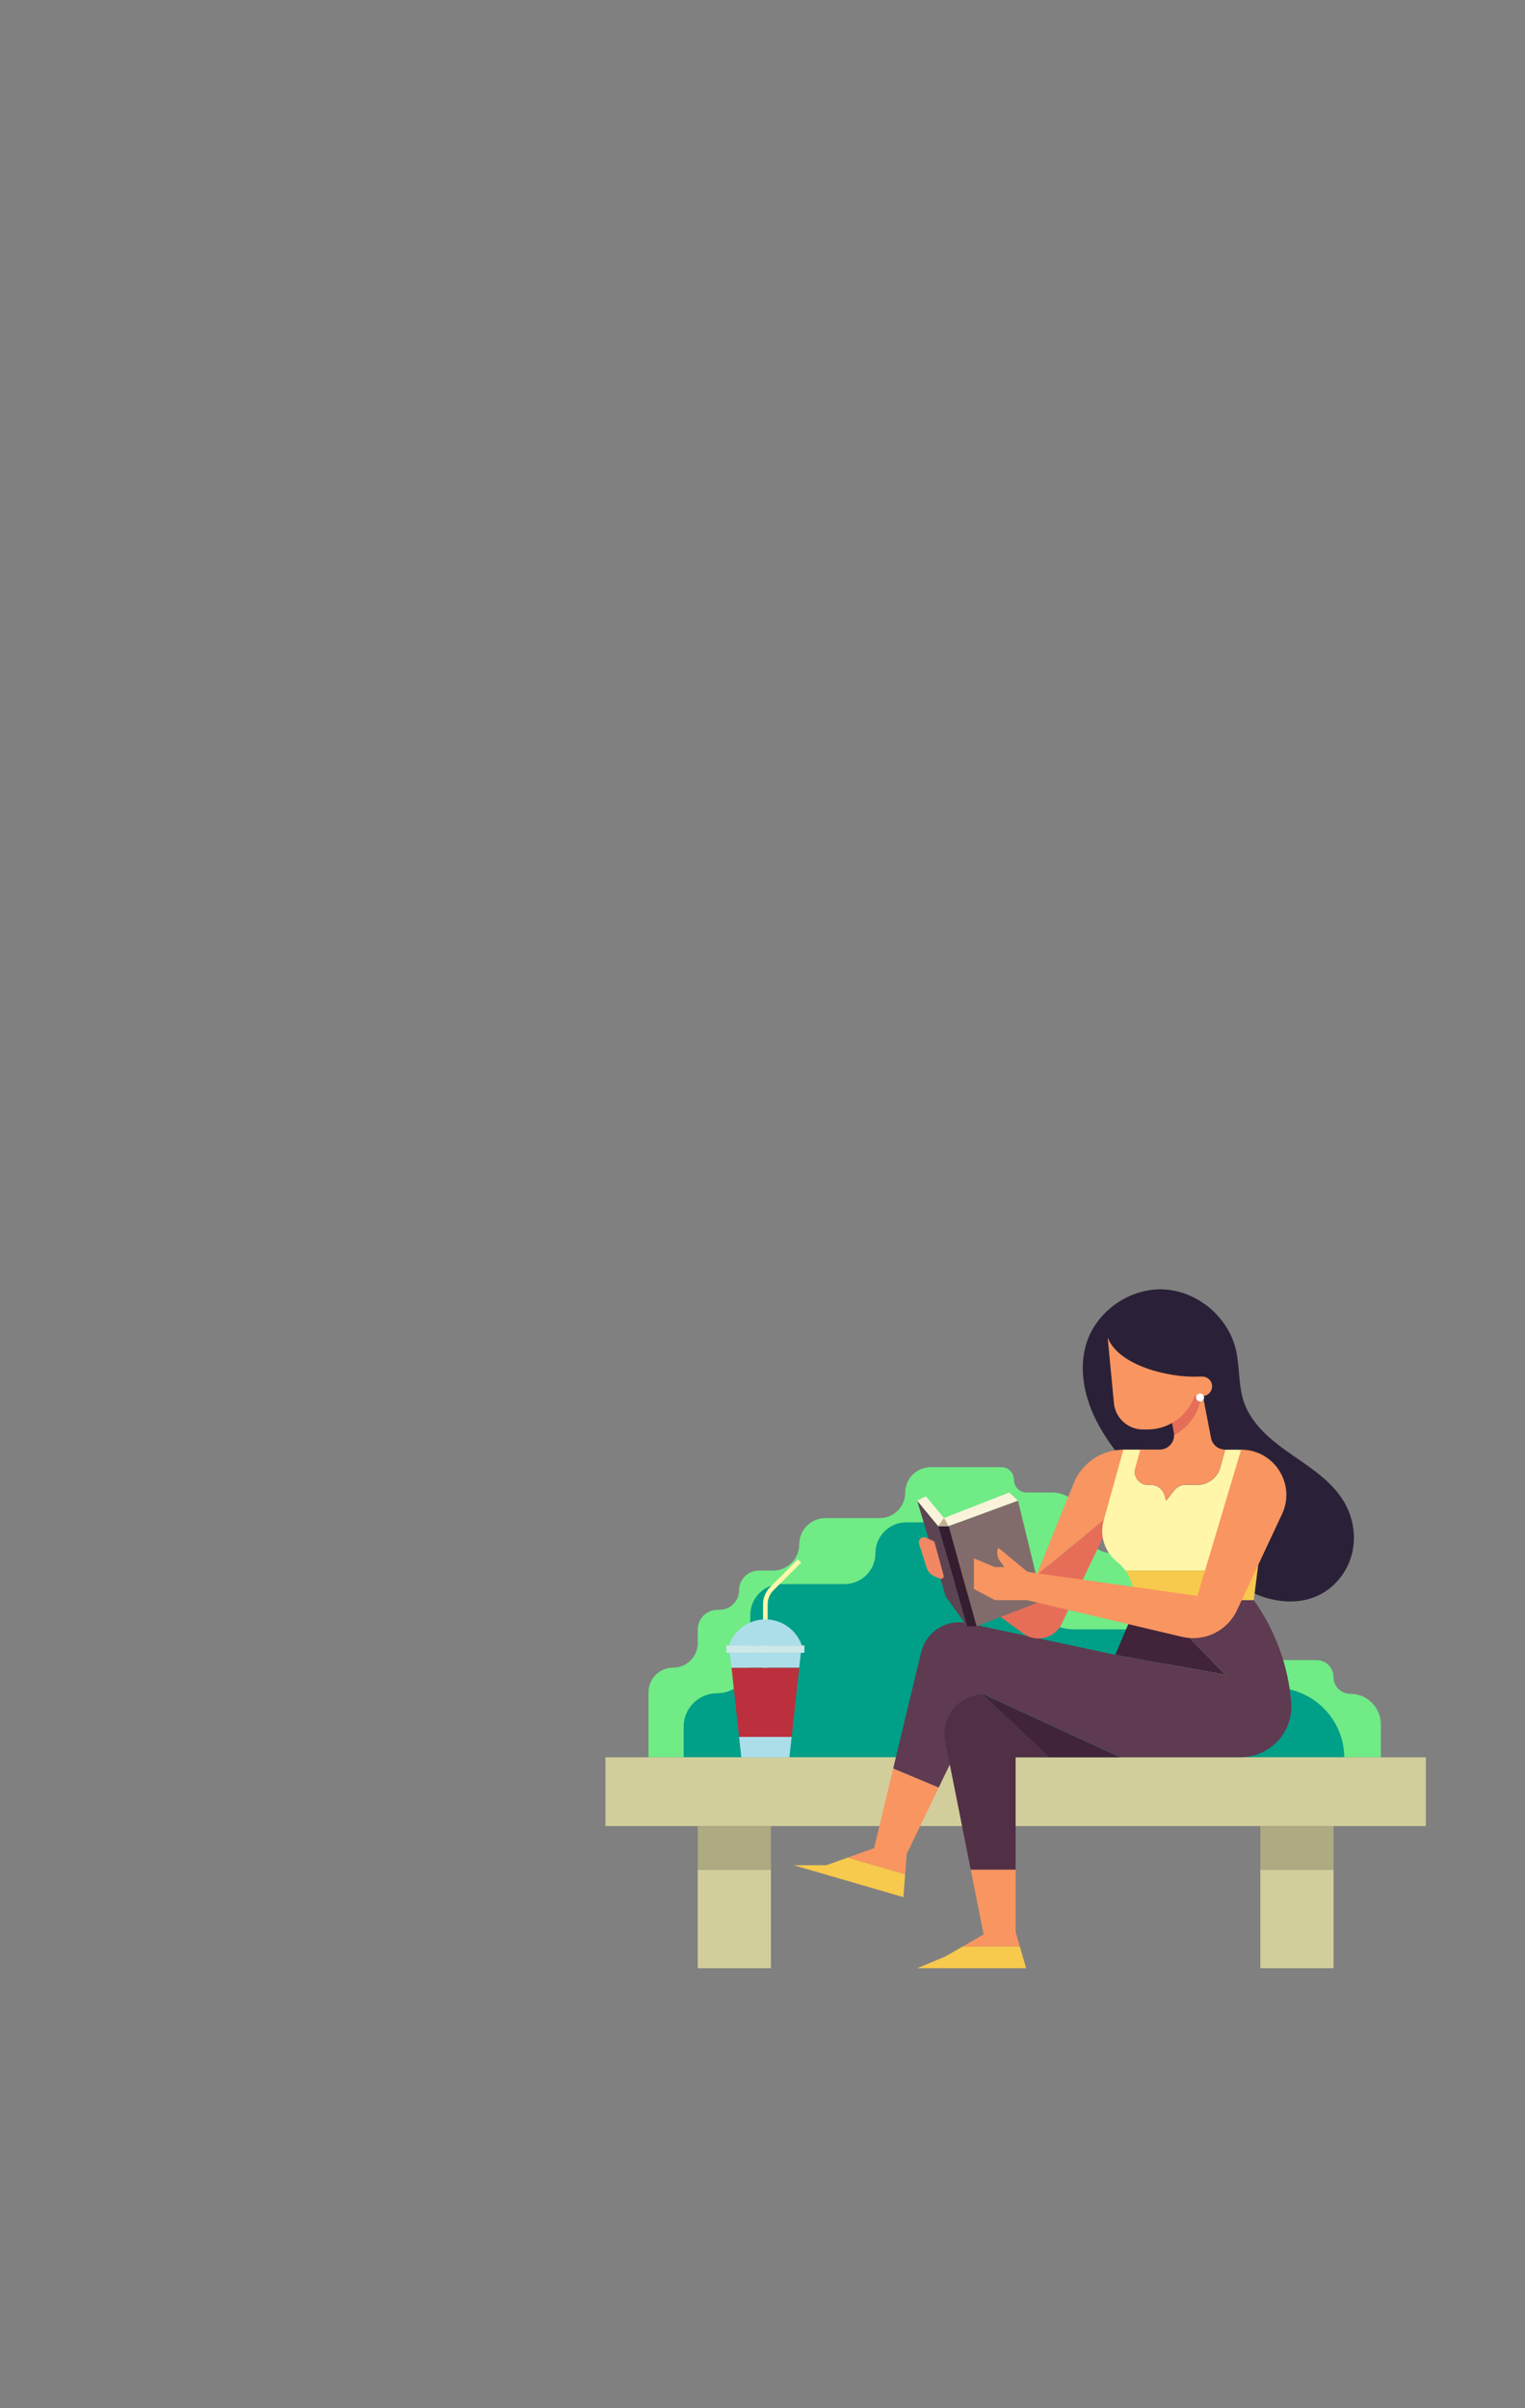 <?xml version="1.0" encoding="UTF-8" standalone="no"?>
<!-- Created with Inkscape (http://www.inkscape.org/) -->

<svg
   xmlns:dc="http://purl.org/dc/elements/1.1/"
   xmlns:cc="http://creativecommons.org/ns#"
   xmlns:rdf="http://www.w3.org/1999/02/22-rdf-syntax-ns#"
   xmlns:svg="http://www.w3.org/2000/svg"
   xmlns="http://www.w3.org/2000/svg"
   xmlns:xlink="http://www.w3.org/1999/xlink"
   xmlns:sodipodi="http://sodipodi.sourceforge.net/DTD/sodipodi-0.dtd"
   xmlns:inkscape="http://www.inkscape.org/namespaces/inkscape"
   width="475"
   height="750"
   viewBox="0 0 125.677 198.438"
   version="1.1"
   id="svg8"
   inkscape:version="0.92.4 (5da689c313, 2019-01-14)"
   sodipodi:docname="portrait_tablet_add_book.svg">
  <rect x="0" y="0" width="125.677" height="198.438" fill="#808080" stroke="none"/>
  <defs
     id="defs2">
    <inkscape:perspective
       sodipodi:type="inkscape:persp3d"
       inkscape:vp_x="0 : 99.218755 : 1"
       inkscape:vp_y="0 : 1000 : 0"
       inkscape:vp_z="125.67708 : 99.218755 : 1"
       inkscape:persp3d-origin="62.83854 : 66.145837 : 1"
       id="perspective2011" />
    <linearGradient
       id="a">
      <stop
         id="stop817"
         offset="0"
         stop-color="#e7b380" />
      <stop
         id="stop819"
         offset="1"
         stop-color="#eecaa6" />
    </linearGradient>
    <linearGradient
       gradientUnits="userSpaceOnUse"
       y2="661.83"
       y1="663.15"
       x2="267.96"
       x1="270.77"
       id="d">
      <stop
         id="stop822"
         offset="0"
         stop-color="#e5af79" />
      <stop
         id="stop824"
         offset="1"
         stop-opacity="0"
         stop-color="#e5af79" />
    </linearGradient>
    <linearGradient
       id="b">
      <stop
         id="stop827"
         offset="0"
         stop-color="#babdb6" />
      <stop
         id="stop829"
         offset="1"
         stop-color="#eeeeec" />
    </linearGradient>
    <linearGradient
       gradientUnits="userSpaceOnUse"
       y2="1096.9"
       y1="1030.9"
       x2="480"
       x1="427"
       id="e">
      <stop
         id="stop832"
         offset="0"
         stop-color="#729fcf" />
      <stop
         id="stop834"
         offset="1"
         stop-color="#3465a4" />
    </linearGradient>
    <linearGradient
       xlink:href="#a"
       gradientUnits="userSpaceOnUse"
       x2="447.57"
       x1="438.8"
       id="c" />
    <linearGradient
       xlink:href="#b"
       gradientUnits="userSpaceOnUse"
       y2="990.8"
       y1="1026.6"
       x2="469.2"
       x1="500.62"
       id="h" />
    <linearGradient
       xlink:href="#b"
       gradientUnits="userSpaceOnUse"
       y2="988.91"
       y1="1035.6"
       x2="453.84"
       x1="480.5"
       id="g" />
    <linearGradient
       xlink:href="#b"
       gradientUnits="userSpaceOnUse"
       y2="994.17"
       y1="1062.4"
       x2="432.16"
       x1="482.12"
       id="f" />
    <linearGradient
       xlink:href="#a"
       gradientUnits="userSpaceOnUse"
       y2="482.97"
       y1="492.2"
       x2="353.32"
       x1="319.24"
       id="i" />
    <linearGradient
       xlink:href="#a"
       gradientUnits="userSpaceOnUse"
       gradientTransform="matrix(-1,0,0,1,918.36,-396.19)"
       y2="876.67"
       y1="894.48"
       x2="627"
       x1="596.51"
       id="j" />
    <linearGradient
       xlink:href="#a"
       gradientUnits="userSpaceOnUse"
       y2="391.96"
       y1="350.95"
       x2="316.91"
       x1="318.68"
       id="k" />
    <filter
       inkscape:label="Light Eraser"
       style="color-interpolation-filters:sRGB;"
       id="filter1713">
      <feColorMatrix
         values="1 0 0 0 0 0 1 0 0 0 0 0 1 0 0 -26.754 -90.069 -9.077 125 0 "
         result="colormatrix"
         id="feColorMatrix1709" />
      <feComposite
         in2="colormatrix"
         operator="arithmetic"
         k2="1"
         result="fbSourceGraphic"
         id="feComposite1711" />
      <feColorMatrix
         result="fbSourceGraphicAlpha"
         in="fbSourceGraphic"
         values="0 0 0 -1 0 0 0 0 -1 0 0 0 0 -1 0 0 0 0 1 0"
         id="feColorMatrix1715" />
      <feColorMatrix
         id="feColorMatrix1717"
         values="1 0 0 0 0 0 1 0 0 0 0 0 1 0 0 -26.754 -90.069 -9.077 125 0 "
         result="colormatrix"
         in="fbSourceGraphic" />
      <feComposite
         in2="colormatrix"
         id="feComposite1719"
         operator="arithmetic"
         k2="1"
         result="composite" />
    </filter>
    <linearGradient
       x1="0"
       y1="0"
       x2="1"
       y2="0"
       gradientUnits="userSpaceOnUse"
       gradientTransform="matrix(31.745,-909.064,-909.064,-31.745,4534.86,946.73)"
       spreadMethod="pad"
       id="linearGradient20">
      <stop
         style="stop-opacity:1;stop-color:#d3d4d6"
         offset="0"
         id="stop16" />
      <stop
         style="stop-opacity:1;stop-color:#ffffff"
         offset="1"
         id="stop18" />
    </linearGradient>
    <linearGradient
       x1="0"
       y1="0"
       x2="1"
       y2="0"
       gradientUnits="userSpaceOnUse"
       gradientTransform="matrix(27.366,-522.178,-522.178,-27.366,4421.27,3277.68)"
       spreadMethod="pad"
       id="linearGradient28">
      <stop
         style="stop-opacity:1;stop-color:#d3d4d6"
         offset="0"
         id="stop24" />
      <stop
         style="stop-opacity:1;stop-color:#ffffff"
         offset="1"
         id="stop26" />
    </linearGradient>
    <linearGradient
       x1="0"
       y1="0"
       x2="1"
       y2="0"
       gradientUnits="userSpaceOnUse"
       gradientTransform="matrix(-185.909,-745.639,-745.639,185.909,4713.82,4490.01)"
       spreadMethod="pad"
       id="linearGradient36">
      <stop
         style="stop-opacity:1;stop-color:#d0d6d7"
         offset="0"
         id="stop32" />
      <stop
         style="stop-opacity:1;stop-color:#ffffff"
         offset="1"
         id="stop34" />
    </linearGradient>
    <linearGradient
       x1="0"
       y1="0"
       x2="1"
       y2="0"
       gradientUnits="userSpaceOnUse"
       gradientTransform="matrix(144.985,-915.396,-915.396,-144.985,5033.85,4716.13)"
       spreadMethod="pad"
       id="linearGradient46">
      <stop
         style="stop-opacity:1;stop-color:#c2c9cb"
         offset="0"
         id="stop42" />
      <stop
         style="stop-opacity:1;stop-color:#ffffff"
         offset="1"
         id="stop44" />
    </linearGradient>
    <linearGradient
       x1="0"
       y1="0"
       x2="1"
       y2="0"
       gradientUnits="userSpaceOnUse"
       gradientTransform="matrix(59.298,-1131.48,-1131.48,-59.298,367.237,5477.63)"
       spreadMethod="pad"
       id="linearGradient54">
      <stop
         style="stop-opacity:1;stop-color:#d0d6d7"
         offset="0"
         id="stop50" />
      <stop
         style="stop-opacity:1;stop-color:#788389"
         offset="1"
         id="stop52" />
    </linearGradient>
    <linearGradient
       x1="0"
       y1="0"
       x2="1"
       y2="0"
       gradientUnits="userSpaceOnUse"
       gradientTransform="matrix(-1267.72,461.412,461.412,1267.72,1416.41,4918.07)"
       spreadMethod="pad"
       id="linearGradient68">
      <stop
         style="stop-opacity:1;stop-color:#c2c9cb"
         offset="0"
         id="stop64" />
      <stop
         style="stop-opacity:1;stop-color:#ffffff"
         offset="1"
         id="stop66" />
    </linearGradient>
    <linearGradient
       x1="0"
       y1="0"
       x2="1"
       y2="0"
       gradientUnits="userSpaceOnUse"
       gradientTransform="matrix(-80.717,-27.793,-27.793,80.717,503.048,5092.47)"
       spreadMethod="pad"
       id="linearGradient82">
      <stop
         style="stop-opacity:1;stop-color:#70797f"
         offset="0"
         id="stop72" />
      <stop
         style="stop-opacity:1;stop-color:#ffffff"
         offset="0.23"
         id="stop74" />
      <stop
         style="stop-opacity:1;stop-color:#9ba3a9"
         offset="0.56"
         id="stop76" />
      <stop
         style="stop-opacity:1;stop-color:#f7f7f7"
         offset="0.86"
         id="stop78" />
      <stop
         style="stop-opacity:1;stop-color:#ffffff"
         offset="1"
         id="stop80" />
    </linearGradient>
    <linearGradient
       x1="0"
       y1="0"
       x2="1"
       y2="0"
       gradientUnits="userSpaceOnUse"
       gradientTransform="matrix(-329.291,-1426.31,-1426.31,329.291,4679.12,5637.24)"
       spreadMethod="pad"
       id="linearGradient92">
      <stop
         style="stop-opacity:1;stop-color:#d0d6d7"
         offset="0"
         id="stop88" />
      <stop
         style="stop-opacity:1;stop-color:#788389"
         offset="1"
         id="stop90" />
    </linearGradient>
    <linearGradient
       x1="0"
       y1="0"
       x2="1"
       y2="0"
       gradientUnits="userSpaceOnUse"
       gradientTransform="matrix(644.568,1871.96,1871.96,-644.568,4848.35,4450.24)"
       spreadMethod="pad"
       id="linearGradient106">
      <stop
         style="stop-opacity:1;stop-color:#c2c9cb"
         offset="0"
         id="stop102" />
      <stop
         style="stop-opacity:1;stop-color:#ffffff"
         offset="1"
         id="stop104" />
    </linearGradient>
    <linearGradient
       x1="0"
       y1="0"
       x2="1"
       y2="0"
       gradientUnits="userSpaceOnUse"
       gradientTransform="matrix(-73.666,-7.743,-7.743,73.666,4649.31,4929.5)"
       spreadMethod="pad"
       id="linearGradient120">
      <stop
         style="stop-opacity:1;stop-color:#70797f"
         offset="0"
         id="stop110" />
      <stop
         style="stop-opacity:1;stop-color:#ffffff"
         offset="0.23"
         id="stop112" />
      <stop
         style="stop-opacity:1;stop-color:#9ba3a9"
         offset="0.56"
         id="stop114" />
      <stop
         style="stop-opacity:1;stop-color:#f7f7f7"
         offset="0.86"
         id="stop116" />
      <stop
         style="stop-opacity:1;stop-color:#ffffff"
         offset="1"
         id="stop118" />
    </linearGradient>
    <linearGradient
       x1="0"
       y1="0"
       x2="1"
       y2="0"
       gradientUnits="userSpaceOnUse"
       gradientTransform="matrix(665.522,620.609,620.609,-665.522,1592.89,469.64)"
       spreadMethod="pad"
       id="linearGradient130">
      <stop
         style="stop-opacity:1;stop-color:#d3d4d6"
         offset="0"
         id="stop126" />
      <stop
         style="stop-opacity:1;stop-color:#ffffff"
         offset="1"
         id="stop128" />
    </linearGradient>
    <linearGradient
       x1="0"
       y1="0"
       x2="1"
       y2="0"
       gradientUnits="userSpaceOnUse"
       gradientTransform="matrix(-404.644,-623.097,-623.097,404.644,1969.57,1002.84)"
       spreadMethod="pad"
       id="linearGradient138">
      <stop
         style="stop-opacity:1;stop-color:#d3d4d6"
         offset="0"
         id="stop134" />
      <stop
         style="stop-opacity:1;stop-color:#767e83"
         offset="1"
         id="stop136" />
    </linearGradient>
    <linearGradient
       x1="0"
       y1="0"
       x2="1"
       y2="0"
       gradientUnits="userSpaceOnUse"
       gradientTransform="matrix(1541.21,1293.23,1293.23,-1541.21,586.243,-530.33)"
       spreadMethod="pad"
       id="linearGradient146">
      <stop
         style="stop-opacity:1;stop-color:#d3d4d6"
         offset="0"
         id="stop142" />
      <stop
         style="stop-opacity:1;stop-color:#ffffff"
         offset="1"
         id="stop144" />
    </linearGradient>
    <linearGradient
       x1="0"
       y1="0"
       x2="1"
       y2="0"
       gradientUnits="userSpaceOnUse"
       gradientTransform="matrix(1050.83,-631.402,-631.402,-1050.83,423.913,931.99)"
       spreadMethod="pad"
       id="linearGradient156">
      <stop
         style="stop-opacity:1;stop-color:#d0d6d7"
         offset="0"
         id="stop152" />
      <stop
         style="stop-opacity:1;stop-color:#788389"
         offset="1"
         id="stop154" />
    </linearGradient>
    <linearGradient
       x1="0"
       y1="0"
       x2="1"
       y2="0"
       gradientUnits="userSpaceOnUse"
       gradientTransform="matrix(-655.727,2018.12,2018.12,655.727,1448.02,208.95)"
       spreadMethod="pad"
       id="linearGradient168">
      <stop
         style="stop-opacity:1;stop-color:#c2c9cb"
         offset="0"
         id="stop164" />
      <stop
         style="stop-opacity:1;stop-color:#ffffff"
         offset="1"
         id="stop166" />
    </linearGradient>
    <linearGradient
       x1="0"
       y1="0"
       x2="1"
       y2="0"
       gradientUnits="userSpaceOnUse"
       gradientTransform="matrix(-22.867,-79.747,-79.747,22.867,861.752,811.76)"
       spreadMethod="pad"
       id="linearGradient182">
      <stop
         style="stop-opacity:1;stop-color:#70797f"
         offset="0"
         id="stop172" />
      <stop
         style="stop-opacity:1;stop-color:#ffffff"
         offset="0.23"
         id="stop174" />
      <stop
         style="stop-opacity:1;stop-color:#9ba3a9"
         offset="0.56"
         id="stop176" />
      <stop
         style="stop-opacity:1;stop-color:#f7f7f7"
         offset="0.86"
         id="stop178" />
      <stop
         style="stop-opacity:1;stop-color:#ffffff"
         offset="1"
         id="stop180" />
    </linearGradient>
    <linearGradient
       x1="0"
       y1="0"
       x2="1"
       y2="0"
       gradientUnits="userSpaceOnUse"
       gradientTransform="matrix(1430.56,1200.38,1200.38,-1430.56,2432.76,3426.4)"
       spreadMethod="pad"
       id="linearGradient190">
      <stop
         style="stop-opacity:1;stop-color:#d3d4d6"
         offset="0"
         id="stop186" />
      <stop
         style="stop-opacity:1;stop-color:#ffffff"
         offset="1"
         id="stop188" />
    </linearGradient>
    <linearGradient
       x1="0"
       y1="0"
       x2="1"
       y2="0"
       gradientUnits="userSpaceOnUse"
       gradientTransform="matrix(975.407,-586.084,-586.084,-975.407,2256.8,4766.11)"
       spreadMethod="pad"
       id="linearGradient200">
      <stop
         style="stop-opacity:1;stop-color:#d0d6d7"
         offset="0"
         id="stop196" />
      <stop
         style="stop-opacity:1;stop-color:#788389"
         offset="1"
         id="stop198" />
    </linearGradient>
    <linearGradient
       x1="0"
       y1="0"
       x2="1"
       y2="0"
       gradientUnits="userSpaceOnUse"
       gradientTransform="matrix(-433.505,1877.71,1877.71,433.505,3357.8,3392.4)"
       spreadMethod="pad"
       id="linearGradient210">
      <stop
         style="stop-opacity:1;stop-color:#59666d"
         offset="0"
         id="stop206" />
      <stop
         style="stop-opacity:1;stop-color:#ffffff"
         offset="1"
         id="stop208" />
    </linearGradient>
    <linearGradient
       x1="0"
       y1="0"
       x2="1"
       y2="0"
       gradientUnits="userSpaceOnUse"
       gradientTransform="matrix(8.78,28.719,28.719,-8.78,2674.71,4612.82)"
       spreadMethod="pad"
       id="linearGradient218">
      <stop
         style="stop-opacity:1;stop-color:#4d585d"
         offset="0"
         id="stop214" />
      <stop
         style="stop-opacity:1;stop-color:#ffffff"
         offset="1"
         id="stop216" />
    </linearGradient>
    <linearGradient
       x1="0"
       y1="0"
       x2="1"
       y2="0"
       gradientUnits="userSpaceOnUse"
       gradientTransform="matrix(-1270.54,1104.46,1104.46,1270.54,3533.03,1028)"
       spreadMethod="pad"
       id="linearGradient228">
      <stop
         style="stop-opacity:1;stop-color:#d3d4d6"
         offset="0"
         id="stop224" />
      <stop
         style="stop-opacity:1;stop-color:#ffffff"
         offset="1"
         id="stop226" />
    </linearGradient>
    <linearGradient
       x1="0"
       y1="0"
       x2="1"
       y2="0"
       gradientUnits="userSpaceOnUse"
       gradientTransform="matrix(-869.948,-543.604,-543.604,869.948,3704.48,2261)"
       spreadMethod="pad"
       id="linearGradient238">
      <stop
         style="stop-opacity:1;stop-color:#d0d6d7"
         offset="0"
         id="stop234" />
      <stop
         style="stop-opacity:1;stop-color:#788389"
         offset="1"
         id="stop236" />
    </linearGradient>
    <linearGradient
       x1="0"
       y1="0"
       x2="1"
       y2="0"
       gradientUnits="userSpaceOnUse"
       gradientTransform="matrix(420.281,1685.65,1685.65,-420.281,2693.63,1017.6)"
       spreadMethod="pad"
       id="linearGradient248">
      <stop
         style="stop-opacity:1;stop-color:#59666d"
         offset="0"
         id="stop244" />
      <stop
         style="stop-opacity:1;stop-color:#ffffff"
         offset="1"
         id="stop246" />
    </linearGradient>
    <linearGradient
       x1="0"
       y1="0"
       x2="1"
       y2="0"
       gradientUnits="userSpaceOnUse"
       gradientTransform="matrix(-7.465,26.033,26.033,7.465,3335.14,2107.3)"
       spreadMethod="pad"
       id="linearGradient256">
      <stop
         style="stop-opacity:1;stop-color:#4d585d"
         offset="0"
         id="stop252" />
      <stop
         style="stop-opacity:1;stop-color:#ffffff"
         offset="1"
         id="stop254" />
    </linearGradient>
    <linearGradient
       x1="0"
       y1="0"
       x2="1"
       y2="0"
       gradientUnits="userSpaceOnUse"
       gradientTransform="matrix(-1270.54,1104.47,1104.47,1270.54,3245.08,1169.36)"
       spreadMethod="pad"
       id="linearGradient266">
      <stop
         style="stop-opacity:1;stop-color:#d3d4d6"
         offset="0"
         id="stop262" />
      <stop
         style="stop-opacity:1;stop-color:#ffffff"
         offset="1"
         id="stop264" />
    </linearGradient>
    <linearGradient
       x1="0"
       y1="0"
       x2="1"
       y2="0"
       gradientUnits="userSpaceOnUse"
       gradientTransform="matrix(-869.953,-543.607,-543.607,869.953,3416.53,2402.37)"
       spreadMethod="pad"
       id="linearGradient276">
      <stop
         style="stop-opacity:1;stop-color:#d0d6d7"
         offset="0"
         id="stop272" />
      <stop
         style="stop-opacity:1;stop-color:#788389"
         offset="1"
         id="stop274" />
    </linearGradient>
    <linearGradient
       x1="0"
       y1="0"
       x2="1"
       y2="0"
       gradientUnits="userSpaceOnUse"
       gradientTransform="matrix(420.278,1685.64,1685.64,-420.278,2405.69,1158.97)"
       spreadMethod="pad"
       id="linearGradient286">
      <stop
         style="stop-opacity:1;stop-color:#59666d"
         offset="0"
         id="stop282" />
      <stop
         style="stop-opacity:1;stop-color:#ffffff"
         offset="1"
         id="stop284" />
    </linearGradient>
    <linearGradient
       x1="0"
       y1="0"
       x2="1"
       y2="0"
       gradientUnits="userSpaceOnUse"
       gradientTransform="matrix(-7.463,26.026,26.026,7.463,3047.19,2248.66)"
       spreadMethod="pad"
       id="linearGradient294">
      <stop
         style="stop-opacity:1;stop-color:#4d585d"
         offset="0"
         id="stop290" />
      <stop
         style="stop-opacity:1;stop-color:#ffffff"
         offset="1"
         id="stop292" />
    </linearGradient>
    <linearGradient
       x1="0"
       y1="0"
       x2="1"
       y2="0"
       gradientUnits="userSpaceOnUse"
       gradientTransform="matrix(-1270.54,1104.46,1104.46,1270.54,3501.62,1389.25)"
       spreadMethod="pad"
       id="linearGradient304">
      <stop
         style="stop-opacity:1;stop-color:#d3d4d6"
         offset="0"
         id="stop300" />
      <stop
         style="stop-opacity:1;stop-color:#ffffff"
         offset="1"
         id="stop302" />
    </linearGradient>
    <linearGradient
       x1="0"
       y1="0"
       x2="1"
       y2="0"
       gradientUnits="userSpaceOnUse"
       gradientTransform="matrix(-869.948,-543.604,-543.604,869.948,3673.08,2622.26)"
       spreadMethod="pad"
       id="linearGradient314">
      <stop
         style="stop-opacity:1;stop-color:#d0d6d7"
         offset="0"
         id="stop310" />
      <stop
         style="stop-opacity:1;stop-color:#788389"
         offset="1"
         id="stop312" />
    </linearGradient>
    <linearGradient
       x1="0"
       y1="0"
       x2="1"
       y2="0"
       gradientUnits="userSpaceOnUse"
       gradientTransform="matrix(420.281,1685.65,1685.65,-420.281,2662.22,1378.85)"
       spreadMethod="pad"
       id="linearGradient324">
      <stop
         style="stop-opacity:1;stop-color:#59666d"
         offset="0"
         id="stop320" />
      <stop
         style="stop-opacity:1;stop-color:#ffffff"
         offset="1"
         id="stop322" />
    </linearGradient>
    <linearGradient
       x1="0"
       y1="0"
       x2="1"
       y2="0"
       gradientUnits="userSpaceOnUse"
       gradientTransform="matrix(-7.463,26.026,26.026,7.463,3303.73,2468.55)"
       spreadMethod="pad"
       id="linearGradient332">
      <stop
         style="stop-opacity:1;stop-color:#4d585d"
         offset="0"
         id="stop328" />
      <stop
         style="stop-opacity:1;stop-color:#ffffff"
         offset="1"
         id="stop330" />
    </linearGradient>
    <linearGradient
       x1="0"
       y1="0"
       x2="1"
       y2="0"
       gradientUnits="userSpaceOnUse"
       gradientTransform="matrix(-2101.57,563.114,563.114,2101.57,4894.82,3035.37)"
       spreadMethod="pad"
       id="linearGradient344">
      <stop
         style="stop-opacity:1;stop-color:#6f7a7f"
         offset="0"
         id="stop340" />
      <stop
         style="stop-opacity:1;stop-color:#ffffff"
         offset="1"
         id="stop342" />
    </linearGradient>
    <linearGradient
       x1="0"
       y1="0"
       x2="1"
       y2="0"
       gradientUnits="userSpaceOnUse"
       gradientTransform="matrix(1440.88,413.165,413.165,-1440.88,4524.66,3159.74)"
       spreadMethod="pad"
       id="linearGradient352">
      <stop
         style="stop-opacity:1;stop-color:#6f7a7f"
         offset="0"
         id="stop348" />
      <stop
         style="stop-opacity:1;stop-color:#ffffff"
         offset="1"
         id="stop350" />
    </linearGradient>
    <linearGradient
       x1="0"
       y1="0"
       x2="1"
       y2="0"
       gradientUnits="userSpaceOnUse"
       gradientTransform="matrix(273.349,-9.546,-9.546,-273.349,4300.63,3078.3)"
       spreadMethod="pad"
       id="linearGradient360">
      <stop
         style="stop-opacity:1;stop-color:#6f7a7f"
         offset="0"
         id="stop356" />
      <stop
         style="stop-opacity:1;stop-color:#ffffff"
         offset="1"
         id="stop358" />
    </linearGradient>
    <linearGradient
       x1="0"
       y1="0"
       x2="1"
       y2="0"
       gradientUnits="userSpaceOnUse"
       gradientTransform="matrix(-1171.72,249.058,249.058,1171.72,4463.37,3431.91)"
       spreadMethod="pad"
       id="linearGradient370">
      <stop
         style="stop-opacity:1;stop-color:#c1c5c7"
         offset="0"
         id="stop366" />
      <stop
         style="stop-opacity:1;stop-color:#ffffff"
         offset="1"
         id="stop368" />
    </linearGradient>
    <linearGradient
       x1="0"
       y1="0"
       x2="1"
       y2="0"
       gradientUnits="userSpaceOnUse"
       gradientTransform="matrix(1599.13,55.843,55.843,-1599.13,2926.46,3178.56)"
       spreadMethod="pad"
       id="linearGradient378">
      <stop
         style="stop-opacity:1;stop-color:#c6c8c8"
         offset="0"
         id="stop374" />
      <stop
         style="stop-opacity:1;stop-color:#ffffff"
         offset="1"
         id="stop376" />
    </linearGradient>
    <linearGradient
       x1="0"
       y1="0"
       x2="1"
       y2="0"
       gradientUnits="userSpaceOnUse"
       gradientTransform="matrix(-1264.29,485.315,485.315,1264.29,4415.64,3356.35)"
       spreadMethod="pad"
       id="linearGradient386">
      <stop
         style="stop-opacity:1;stop-color:#8b9199"
         offset="0"
         id="stop382" />
      <stop
         style="stop-opacity:1;stop-color:#ffffff"
         offset="1"
         id="stop384" />
    </linearGradient>
    <linearGradient
       x1="0"
       y1="0"
       x2="1"
       y2="0"
       gradientUnits="userSpaceOnUse"
       gradientTransform="matrix(1142.99,160.637,160.637,-1142.99,4356.48,3477.28)"
       spreadMethod="pad"
       id="linearGradient394">
      <stop
         style="stop-opacity:1;stop-color:#d0d6d7"
         offset="0"
         id="stop390" />
      <stop
         style="stop-opacity:1;stop-color:#ffffff"
         offset="1"
         id="stop392" />
    </linearGradient>
    <linearGradient
       x1="0"
       y1="0"
       x2="1"
       y2="0"
       gradientUnits="userSpaceOnUse"
       gradientTransform="matrix(1084.69,270.443,270.443,-1084.69,4468.89,3439.6)"
       spreadMethod="pad"
       id="linearGradient402">
      <stop
         style="stop-opacity:1;stop-color:#8b9199"
         offset="0"
         id="stop398" />
      <stop
         style="stop-opacity:1;stop-color:#ffffff"
         offset="1"
         id="stop400" />
    </linearGradient>
    <linearGradient
       x1="0"
       y1="0"
       x2="1"
       y2="0"
       gradientUnits="userSpaceOnUse"
       gradientTransform="matrix(981.178,173.008,173.008,-981.178,4355.27,3513.24)"
       spreadMethod="pad"
       id="linearGradient410">
      <stop
         style="stop-opacity:1;stop-color:#d0d6d7"
         offset="0"
         id="stop406" />
      <stop
         style="stop-opacity:1;stop-color:#ffffff"
         offset="1"
         id="stop408" />
    </linearGradient>
    <linearGradient
       x1="0"
       y1="0"
       x2="1"
       y2="0"
       gradientUnits="userSpaceOnUse"
       gradientTransform="matrix(-1596.53,-368.587,-368.587,1596.53,6151.31,3401.58)"
       spreadMethod="pad"
       id="linearGradient418">
      <stop
         style="stop-opacity:1;stop-color:#c6c8c8"
         offset="0"
         id="stop414" />
      <stop
         style="stop-opacity:1;stop-color:#ffffff"
         offset="1"
         id="stop416" />
    </linearGradient>
    <linearGradient
       x1="0"
       y1="0"
       x2="1"
       y2="0"
       gradientUnits="userSpaceOnUse"
       gradientTransform="matrix(1009.05,270.375,270.375,-1009.05,4685.82,3540.23)"
       spreadMethod="pad"
       id="linearGradient426">
      <stop
         style="stop-opacity:1;stop-color:#8b9199"
         offset="0"
         id="stop422" />
      <stop
         style="stop-opacity:1;stop-color:#ffffff"
         offset="1"
         id="stop424" />
    </linearGradient>
    <linearGradient
       x1="0"
       y1="0"
       x2="1"
       y2="0"
       gradientUnits="userSpaceOnUse"
       gradientTransform="matrix(1091.75,57.216,57.216,-1091.75,3258.51,3182.78)"
       spreadMethod="pad"
       id="linearGradient434">
      <stop
         style="stop-opacity:1;stop-color:#b5bbbc"
         offset="0"
         id="stop430" />
      <stop
         style="stop-opacity:1;stop-color:#ffffff"
         offset="1"
         id="stop432" />
    </linearGradient>
    <linearGradient
       x1="0"
       y1="0"
       x2="1"
       y2="0"
       gradientUnits="userSpaceOnUse"
       gradientTransform="matrix(1095.99,57.438,57.438,-1095.99,3258.8,3136.84)"
       spreadMethod="pad"
       id="linearGradient442">
      <stop
         style="stop-opacity:1;stop-color:#b5bbbc"
         offset="0"
         id="stop438" />
      <stop
         style="stop-opacity:1;stop-color:#ffffff"
         offset="1"
         id="stop440" />
    </linearGradient>
    <linearGradient
       x1="0"
       y1="0"
       x2="1"
       y2="0"
       gradientUnits="userSpaceOnUse"
       gradientTransform="matrix(1073.36,56.252,56.252,-1073.36,3272.08,3099.89)"
       spreadMethod="pad"
       id="linearGradient450">
      <stop
         style="stop-opacity:1;stop-color:#b5bbbc"
         offset="0"
         id="stop446" />
      <stop
         style="stop-opacity:1;stop-color:#ffffff"
         offset="1"
         id="stop448" />
    </linearGradient>
    <linearGradient
       x1="0"
       y1="0"
       x2="1"
       y2="0"
       gradientUnits="userSpaceOnUse"
       gradientTransform="matrix(-1471.73,-154.685,-154.685,1471.73,5837.93,3295.7)"
       spreadMethod="pad"
       id="linearGradient458">
      <stop
         style="stop-opacity:1;stop-color:#b5bbbc"
         offset="0"
         id="stop454" />
      <stop
         style="stop-opacity:1;stop-color:#ffffff"
         offset="1"
         id="stop456" />
    </linearGradient>
    <linearGradient
       x1="0"
       y1="0"
       x2="1"
       y2="0"
       gradientUnits="userSpaceOnUse"
       gradientTransform="matrix(-1461.18,-153.576,-153.576,1461.18,5837.96,3244.71)"
       spreadMethod="pad"
       id="linearGradient466">
      <stop
         style="stop-opacity:1;stop-color:#b5bbbc"
         offset="0"
         id="stop462" />
      <stop
         style="stop-opacity:1;stop-color:#ffffff"
         offset="1"
         id="stop464" />
    </linearGradient>
    <linearGradient
       x1="0"
       y1="0"
       x2="1"
       y2="0"
       gradientUnits="userSpaceOnUse"
       gradientTransform="matrix(-1452.43,-152.657,-152.657,1452.43,5838.31,3199.22)"
       spreadMethod="pad"
       id="linearGradient474">
      <stop
         style="stop-opacity:1;stop-color:#b5bbbc"
         offset="0"
         id="stop470" />
      <stop
         style="stop-opacity:1;stop-color:#ffffff"
         offset="1"
         id="stop472" />
    </linearGradient>
    <linearGradient
       x1="0"
       y1="0"
       x2="1"
       y2="0"
       gradientUnits="userSpaceOnUse"
       gradientTransform="matrix(-899.439,207.652,207.652,899.439,4397.14,3525.45)"
       spreadMethod="pad"
       id="linearGradient488">
      <stop
         style="stop-opacity:1;stop-color:#c8cfd1"
         offset="0"
         id="stop478" />
      <stop
         style="stop-opacity:1;stop-color:#eff0f0"
         offset="0.16"
         id="stop480" />
      <stop
         style="stop-opacity:1;stop-color:#ffffff"
         offset="0.4"
         id="stop482" />
      <stop
         style="stop-opacity:1;stop-color:#fcfeff"
         offset="0.67"
         id="stop484" />
      <stop
         style="stop-opacity:1;stop-color:#e2e4e5"
         offset="1"
         id="stop486" />
    </linearGradient>
    <linearGradient
       x1="0"
       y1="0"
       x2="1"
       y2="0"
       gradientUnits="userSpaceOnUse"
       gradientTransform="matrix(803.155,230.301,230.301,-803.155,4549.79,3565.5)"
       spreadMethod="pad"
       id="linearGradient502">
      <stop
         style="stop-opacity:1;stop-color:#c8cfd1"
         offset="0"
         id="stop492" />
      <stop
         style="stop-opacity:1;stop-color:#eff0f0"
         offset="0.16"
         id="stop494" />
      <stop
         style="stop-opacity:1;stop-color:#ffffff"
         offset="0.4"
         id="stop496" />
      <stop
         style="stop-opacity:1;stop-color:#fcfeff"
         offset="0.67"
         id="stop498" />
      <stop
         style="stop-opacity:1;stop-color:#e2e4e5"
         offset="1"
         id="stop500" />
    </linearGradient>
    <linearGradient
       x1="0"
       y1="0"
       x2="1"
       y2="0"
       gradientUnits="userSpaceOnUse"
       gradientTransform="matrix(-953.964,273.545,273.545,953.964,4879.29,897.22)"
       spreadMethod="pad"
       id="linearGradient516">
      <stop
         style="stop-opacity:1;stop-color:#bfc4c5"
         offset="0"
         id="stop512" />
      <stop
         style="stop-opacity:1;stop-color:#ffffff"
         offset="1"
         id="stop514" />
    </linearGradient>
    <linearGradient
       x1="0"
       y1="0"
       x2="1"
       y2="0"
       gradientUnits="userSpaceOnUse"
       gradientTransform="matrix(57.241,1092.23,1092.23,-57.241,3712.31,816.75)"
       spreadMethod="pad"
       id="linearGradient524">
      <stop
         style="stop-opacity:1;stop-color:#daddde"
         offset="0"
         id="stop520" />
      <stop
         style="stop-opacity:1;stop-color:#ffffff"
         offset="1"
         id="stop522" />
    </linearGradient>
    <linearGradient
       x1="0"
       y1="0"
       x2="1"
       y2="0"
       gradientUnits="userSpaceOnUse"
       gradientTransform="matrix(-1250.3,583.024,583.024,1250.3,4784.34,143.86)"
       spreadMethod="pad"
       id="linearGradient542">
      <stop
         style="stop-opacity:1;stop-color:#768186"
         offset="0"
         id="stop538" />
      <stop
         style="stop-opacity:1;stop-color:#ffffff"
         offset="1"
         id="stop540" />
    </linearGradient>
    <linearGradient
       x1="0"
       y1="0"
       x2="1"
       y2="0"
       gradientUnits="userSpaceOnUse"
       gradientTransform="matrix(942.891,149.339,149.339,-942.891,4395.98,1007.32)"
       spreadMethod="pad"
       id="linearGradient562">
      <stop
         style="stop-opacity:1;stop-color:#bfc4c5"
         offset="0"
         id="stop558" />
      <stop
         style="stop-opacity:1;stop-color:#ffffff"
         offset="1"
         id="stop560" />
    </linearGradient>
    <linearGradient
       x1="0"
       y1="0"
       x2="1"
       y2="0"
       gradientUnits="userSpaceOnUse"
       gradientTransform="matrix(57.241,1092.22,1092.22,-57.241,5353.74,816.75)"
       spreadMethod="pad"
       id="linearGradient570">
      <stop
         style="stop-opacity:1;stop-color:#daddde"
         offset="0"
         id="stop566" />
      <stop
         style="stop-opacity:1;stop-color:#ffffff"
         offset="1"
         id="stop568" />
    </linearGradient>
    <linearGradient
       x1="0"
       y1="0"
       x2="1"
       y2="0"
       gradientUnits="userSpaceOnUse"
       gradientTransform="matrix(1046.66,466.002,466.002,-1046.66,4325.59,168)"
       spreadMethod="pad"
       id="linearGradient590">
      <stop
         style="stop-opacity:1;stop-color:#768186"
         offset="0"
         id="stop584" />
      <stop
         style="stop-opacity:1;stop-color:#ffffff"
         offset="0.811"
         id="stop586" />
      <stop
         style="stop-opacity:1;stop-color:#ffffff"
         offset="1"
         id="stop588" />
    </linearGradient>
    <linearGradient
       x1="0"
       y1="0"
       x2="1"
       y2="0"
       gradientUnits="userSpaceOnUse"
       gradientTransform="matrix(35.248,-402.888,-402.888,-35.248,4628.43,1272.63)"
       spreadMethod="pad"
       id="linearGradient676">
      <stop
         style="stop-opacity:1;stop-color:#c9d8e0"
         offset="0"
         id="stop670" />
      <stop
         style="stop-opacity:1;stop-color:#ffffff"
         offset="0.39"
         id="stop672" />
      <stop
         style="stop-opacity:1;stop-color:#c9d8e0"
         offset="1"
         id="stop674" />
    </linearGradient>
    <linearGradient
       x1="0"
       y1="0"
       x2="1"
       y2="0"
       gradientUnits="userSpaceOnUse"
       gradientTransform="matrix(545.603,1026.13,1026.13,-545.603,429.911,3813.67)"
       spreadMethod="pad"
       id="linearGradient684">
      <stop
         style="stop-opacity:1;stop-color:#ffffff"
         offset="0"
         id="stop680" />
      <stop
         style="stop-opacity:1;stop-color:#788389"
         offset="1"
         id="stop682" />
    </linearGradient>
    <linearGradient
       x1="0"
       y1="0"
       x2="1"
       y2="0"
       gradientUnits="userSpaceOnUse"
       gradientTransform="matrix(40.145,-1149.6,-1149.6,-40.145,1064.02,4914.84)"
       spreadMethod="pad"
       id="linearGradient694">
      <stop
         style="stop-opacity:1;stop-color:#c2c9cb"
         offset="0"
         id="stop690" />
      <stop
         style="stop-opacity:1;stop-color:#ffffff"
         offset="1"
         id="stop692" />
    </linearGradient>
    <linearGradient
       x1="0"
       y1="0"
       x2="1"
       y2="0"
       gradientUnits="userSpaceOnUse"
       gradientTransform="matrix(3329.37,174.485,174.485,-3329.37,-377.188,3524.61)"
       spreadMethod="pad"
       id="linearGradient702">
      <stop
         style="stop-opacity:1;stop-color:#6f7a7f"
         offset="0"
         id="stop698" />
      <stop
         style="stop-opacity:1;stop-color:#ffffff"
         offset="1"
         id="stop700" />
    </linearGradient>
    <linearGradient
       x1="0"
       y1="0"
       x2="1"
       y2="0"
       gradientUnits="userSpaceOnUse"
       gradientTransform="matrix(2008.51,70.139,70.139,-2008.51,427.385,3241.2)"
       spreadMethod="pad"
       id="linearGradient712">
      <stop
         style="stop-opacity:1;stop-color:#d0d3d4"
         offset="0"
         id="stop708" />
      <stop
         style="stop-opacity:1;stop-color:#ffffff"
         offset="1"
         id="stop710" />
    </linearGradient>
    <linearGradient
       x1="0"
       y1="0"
       x2="1"
       y2="0"
       gradientUnits="userSpaceOnUse"
       gradientTransform="matrix(-2396.18,-251.848,-251.848,2396.18,2265.01,3381.51)"
       spreadMethod="pad"
       id="linearGradient720">
      <stop
         style="stop-opacity:1;stop-color:#dfe3e5"
         offset="0"
         id="stop716" />
      <stop
         style="stop-opacity:1;stop-color:#ffffff"
         offset="1"
         id="stop718" />
    </linearGradient>
    <linearGradient
       x1="0"
       y1="0"
       x2="1"
       y2="0"
       gradientUnits="userSpaceOnUse"
       gradientTransform="matrix(-2125.06,-223.353,-223.353,2125.06,2263.51,3307.77)"
       spreadMethod="pad"
       id="linearGradient728">
      <stop
         style="stop-opacity:1;stop-color:#bdc1c2"
         offset="0"
         id="stop724" />
      <stop
         style="stop-opacity:1;stop-color:#ffffff"
         offset="1"
         id="stop726" />
    </linearGradient>
    <linearGradient
       x1="0"
       y1="0"
       x2="1"
       y2="0"
       gradientUnits="userSpaceOnUse"
       gradientTransform="matrix(-2180.89,-229.221,-229.221,2180.89,2294.94,3527.7)"
       spreadMethod="pad"
       id="linearGradient736">
      <stop
         style="stop-opacity:1;stop-color:#bdc1c2"
         offset="0"
         id="stop732" />
      <stop
         style="stop-opacity:1;stop-color:#ffffff"
         offset="1"
         id="stop734" />
    </linearGradient>
    <linearGradient
       x1="0"
       y1="0"
       x2="1"
       y2="0"
       gradientUnits="userSpaceOnUse"
       gradientTransform="matrix(-2161.42,-227.174,-227.174,2161.42,2296.78,3598.23)"
       spreadMethod="pad"
       id="linearGradient744">
      <stop
         style="stop-opacity:1;stop-color:#bdc1c2"
         offset="0"
         id="stop740" />
      <stop
         style="stop-opacity:1;stop-color:#ffffff"
         offset="1"
         id="stop742" />
    </linearGradient>
    <linearGradient
       x1="0"
       y1="0"
       x2="1"
       y2="0"
       gradientUnits="userSpaceOnUse"
       gradientTransform="matrix(2064.28,72.086,72.086,-2064.28,-24.509,3243.52)"
       spreadMethod="pad"
       id="linearGradient754">
      <stop
         style="stop-opacity:1;stop-color:#e5e5e7"
         offset="0"
         id="stop750" />
      <stop
         style="stop-opacity:1;stop-color:#5d6a6f"
         offset="1"
         id="stop752" />
    </linearGradient>
    <linearGradient
       x1="0"
       y1="0"
       x2="1"
       y2="0"
       gradientUnits="userSpaceOnUse"
       gradientTransform="matrix(-82.894,-255.122,-255.122,82.894,2719.36,4451.35)"
       spreadMethod="pad"
       id="linearGradient762">
      <stop
         style="stop-opacity:1;stop-color:#d3d4d6"
         offset="0"
         id="stop758" />
      <stop
         style="stop-opacity:1;stop-color:#ffffff"
         offset="1"
         id="stop760" />
    </linearGradient>
    <linearGradient
       x1="0"
       y1="0"
       x2="1"
       y2="0"
       gradientUnits="userSpaceOnUse"
       gradientTransform="matrix(149.873,-321.403,-321.403,-149.873,3626.74,4486.28)"
       spreadMethod="pad"
       id="linearGradient770">
      <stop
         style="stop-opacity:1;stop-color:#d3d4d6"
         offset="0"
         id="stop766" />
      <stop
         style="stop-opacity:1;stop-color:#ffffff"
         offset="1"
         id="stop768" />
    </linearGradient>
    <linearGradient
       x1="0"
       y1="0"
       x2="1"
       y2="0"
       gradientUnits="userSpaceOnUse"
       gradientTransform="matrix(-115.81,-237.446,-237.446,115.81,779.17,3041.79)"
       spreadMethod="pad"
       id="linearGradient778">
      <stop
         style="stop-opacity:1;stop-color:#d3d4d6"
         offset="0"
         id="stop774" />
      <stop
         style="stop-opacity:1;stop-color:#ffffff"
         offset="1"
         id="stop776" />
    </linearGradient>
    <linearGradient
       x1="0"
       y1="0"
       x2="1"
       y2="0"
       gradientUnits="userSpaceOnUse"
       gradientTransform="matrix(72.265,-236.37,-236.37,-72.265,1880.45,3019.52)"
       spreadMethod="pad"
       id="linearGradient786">
      <stop
         style="stop-opacity:1;stop-color:#d3d4d6"
         offset="0"
         id="stop782" />
      <stop
         style="stop-opacity:1;stop-color:#ffffff"
         offset="1"
         id="stop784" />
    </linearGradient>
    <linearGradient
       x1="0"
       y1="0"
       x2="1"
       y2="0"
       gradientUnits="userSpaceOnUse"
       gradientTransform="matrix(74.658,-244.196,-244.196,-74.658,3310.57,1940.25)"
       spreadMethod="pad"
       id="linearGradient794">
      <stop
         style="stop-opacity:1;stop-color:#d3d4d6"
         offset="0"
         id="stop790" />
      <stop
         style="stop-opacity:1;stop-color:#ffffff"
         offset="1"
         id="stop792" />
    </linearGradient>
    <linearGradient
       x1="0"
       y1="0"
       x2="1"
       y2="0"
       gradientUnits="userSpaceOnUse"
       gradientTransform="matrix(-114.995,-235.774,-235.774,114.995,2299.37,1995.97)"
       spreadMethod="pad"
       id="linearGradient802">
      <stop
         style="stop-opacity:1;stop-color:#d3d4d6"
         offset="0"
         id="stop798" />
      <stop
         style="stop-opacity:1;stop-color:#ffffff"
         offset="1"
         id="stop800" />
    </linearGradient>
    <linearGradient
       x1="0"
       y1="0"
       x2="1"
       y2="0"
       gradientUnits="userSpaceOnUse"
       gradientTransform="matrix(-84.448,-245.254,-245.254,84.448,942.391,593.66)"
       spreadMethod="pad"
       id="linearGradient810">
      <stop
         style="stop-opacity:1;stop-color:#d3d4d6"
         offset="0"
         id="stop806" />
      <stop
         style="stop-opacity:1;stop-color:#ffffff"
         offset="1"
         id="stop808" />
    </linearGradient>
    <linearGradient
       x1="0"
       y1="0"
       x2="1"
       y2="0"
       gradientUnits="userSpaceOnUse"
       gradientTransform="matrix(74.437,-204.513,-204.513,-74.437,1986.65,498.41)"
       spreadMethod="pad"
       id="linearGradient818">
      <stop
         style="stop-opacity:1;stop-color:#d3d4d6"
         offset="0"
         id="stop814" />
      <stop
         style="stop-opacity:1;stop-color:#ffffff"
         offset="1"
         id="stop816" />
    </linearGradient>
    <rect
       height="1400"
       width="1700"
       id="SVGID_7_" />
  </defs>
  <sodipodi:namedview
     id="base"
     pagecolor="#ffffff"
     bordercolor="#666666"
     borderopacity="1.0"
     inkscape:pageopacity="0.0"
     inkscape:pageshadow="2"
     inkscape:zoom="0.35"
     inkscape:cx="-966.56035"
     inkscape:cy="67.971214"
     inkscape:document-units="mm"
     inkscape:current-layer="layer1"
     showgrid="false"
     units="px"
     inkscape:window-width="1920"
     inkscape:window-height="1017"
     inkscape:window-x="-8"
     inkscape:window-y="-8"
     inkscape:window-maximized="1" />
  <g
     inkscape:label="Layer 1"
     inkscape:groupmode="layer"
     id="layer1"
     transform="translate(0,-98.562)">
    <rect
       style="opacity:1;fill:none;fill-opacity:1;stroke:none;stroke-width:0.005;stroke-linecap:square;stroke-miterlimit:4;stroke-dasharray:0, 0.052;stroke-dashoffset:0.176;stroke-opacity:1"
       id="rect2027"
       width="40.294"
       height="52.513"
       x="166.516"
       y="145.856" />
    <g
       id="g2824"
       transform="matrix(0.053,0,0,0.053,159.188,182.641)">
      <defs
         id="defs2693">
        <rect
           height="1400"
           width="1700"
           id="rect2834"
           x="0"
           y="0" />
      </defs>
      <clipPath
         id="SVGID_2_">
        <use
           id="use2695"
           overflow="visible"
           xlink:href="#SVGID_7_"
           style="overflow:visible"
           x="0"
           y="0"
           width="100%"
           height="100%" />
      </clipPath>
      <g
         id="g2820"
         transform="translate(-2274.298,245.835)">
        <path
           style="fill:#70eb86"
           inkscape:connector-curvature="0"
           d="M 279.1,899.9 V 798.8 c 0,-21.1 17.1,-38.3 38.3,-38.3 v 0 c 21.1,0 38.3,-17.1 38.3,-38.3 v -21.1 c 0,-16.8 13.7,-30.5 30.5,-30.5 h 3.3 c 16.8,0 30.5,-13.7 30.5,-30.5 v 0 c 0,-16.8 13.7,-30.5 30.5,-30.5 h 22.2 c 22.6,0 40.8,-18.3 40.8,-40.8 v 0 c 0,-22.6 18.3,-40.8 40.8,-40.8 h 84.4 c 21.8,0 39.6,-17.7 39.6,-39.6 v 0 c 0,-21.8 17.7,-39.6 39.6,-39.6 h 109.8 c 10.9,0 19.7,8.8 19.7,19.7 v 0 c 0,10.9 8.8,19.7 19.7,19.7 H 907 c 26.1,0 47.3,21.2 47.3,47.3 v 0 c 0,26.1 21.2,47.3 47.3,47.3 h 95.6 c 25.3,0 45.7,20.5 45.7,45.7 v 0 c 0,25.3 20.5,45.7 45.7,45.7 h 6.7 c 20.6,0 37.3,16.7 37.3,37.3 v 0 c 0,20.6 16.7,37.3 37.3,37.3 h 48.1 c 14.4,0 26.2,11.7 26.2,26.2 v 0 c 0,14.4 11.7,26.2 26.2,26.2 v 0 c 26.2,0 47.5,21.3 47.5,47.5 v 51.2 H 279.1 Z"
           id="path2722" />
        <g
           id="g2726">
          <path
             style="fill:#009f88"
             inkscape:connector-curvature="0"
             d="m 1251.7,791.6 h -122.8 c -25,0 -45.3,-20.3 -45.3,-45.3 v 0 c 0,-25 -20.3,-45.3 -45.3,-45.3 h -96.1 c -46,0 -83.2,-37.3 -83.2,-83.2 v 0 c 0,-46 -37.3,-83.2 -83.2,-83.2 H 680 c -26.5,0 -48,21.5 -48,48 v 0 c 0,26.5 -21.5,48 -48,48 h -98.6 c -26.5,0 -48,21.5 -48,48 v 70 c 0,28.6 -23.2,51.8 -51.8,51.8 v 0 c -28.6,0 -51.8,23.2 -51.8,51.8 v 47.6 H 1361 C 1360.4,840 1311.7,791.6 1251.7,791.6 Z"
             id="path2724" />
        </g>
        <rect
           style="fill:#d1ce9b"
           x="212.2"
           y="899.9"
           width="1275.7"
           height="106.9"
           id="rect2728" />
        <g
           id="g2738">
          <polygon
             style="fill:#f7c94d"
             points="504.9,1067.7 675.5,1117.3 678.2,1081.7 589.1,1055.7 555.6,1067.7 "
             id="polygon2730" />
          <polygon
             style="fill:#f99561"
             points="730.4,946.9 659.6,917.3 629.9,1041.2 589.1,1055.7 678.2,1081.7 680.6,1050.3 "
             id="polygon2732" />
          <polygon
             style="fill:#41233a"
             points="1004.9,740.5 1175.9,771.4 1063.5,655.6 1041,655.6 "
             id="polygon2734" />
          <path
             style="fill:#5e3b51"
             inkscape:connector-curvature="0"
             d="m 1278.5,814 v 0 c -4.8,-57.1 -24.9,-111.8 -58.2,-158.4 v 0 h -156.8 l 112.4,115.8 -171,-30.9 L 775,691.3 c -32.3,-6.9 -64.3,13.2 -72,45.4 l -43.4,180.6 70.8,29.6 69.8,-144.9 212,97.8 h 187.4 c 46.3,0.1 82.8,-39.6 78.9,-85.8 z"
             id="path2736" />
        </g>
        <path
           style="fill:#2a2138"
           inkscape:connector-curvature="0"
           d="m 1362.4,505.8 c 13.3,24.2 17.3,53.6 9.9,80.2 -7.4,26.6 -26.3,50 -51.2,62 -36.7,17.7 -81.7,9.3 -116.8,-11.4 -35.1,-20.7 -62.3,-52.2 -88.9,-83 -23.4,-27.1 -46.7,-54.3 -70.1,-81.4 -26.5,-30.8 -53.4,-62.1 -71.3,-98.7 -17.9,-36.6 -26.1,-79.6 -13.6,-118.3 16,-49.5 67.3,-85 119.3,-82.8 51.9,2.2 100,41.8 112.4,92.3 6.7,27.3 3.8,56.6 13,83.2 12.3,35.6 44,60.6 75,82 30.9,21.4 64.1,42.8 82.3,75.9 z"
           id="path2740" />
        <g
           id="g2746">
          <path
             style="fill:#e66e59"
             inkscape:connector-curvature="0"
             d="M 870.8,645.4 716,565 l 13.5,45.4 132.2,97 c 20.3,14.9 49.1,7.6 59.9,-15 l 84.8,-177.3 -123.6,100.8 z"
             id="path2742" />
          <path
             style="fill:#f99561"
             inkscape:connector-curvature="0"
             d="m 1017.6,421.6 v 0 c -33.9,0 -64.5,20.6 -77.2,52.1 l -57.6,142.2 123.6,-100.9 44.7,-93.4 z"
             id="path2744" />
        </g>
        <polygon
           style="fill:#826c6b"
           points="853.6,500.8 745.8,540.4 789.3,696.2 891.6,656.6 876.8,595.9 "
           id="polygon2748" />
        <polygon
           style="fill:#351d30"
           points="789.3,696.2 774.4,696.2 729.5,540.4 745.8,540.4 "
           id="polygon2750" />
        <polygon
           style="fill:#5d4452"
           points="741.3,649.9 774.4,696.2 729.5,540.4 696.9,500.8 "
           id="polygon2752" />
        <polygon
           style="fill:#f9f3da"
           points="840,488.2 738.6,527.9 710.5,494.1 696.9,500.8 729.5,540.4 745.8,540.4 853.6,500.8 "
           id="polygon2754" />
        <polygon
           style="fill:#c3af8d"
           points="738.6,527.9 745.8,540.4 729.5,540.4 "
           id="polygon2756" />
        <path
           style="fill:#f28763"
           inkscape:connector-curvature="0"
           d="m 710.8,558.5 12.7,5.8 14.5,52.9 c 0.9,3.3 -2.4,6.2 -5.5,4.9 l -8.3,-3.4 c -6,-2.5 -10.7,-7.5 -12.6,-13.7 l -11.7,-36.7 c -2.3,-6.7 4.5,-12.7 10.9,-9.8 z"
           id="path2758" />
        <g
           id="g2764">
          <path
             style="fill:#e66e59"
             inkscape:connector-curvature="0"
             d="m 1138.7,329.4 v -4.7 L 1137,316 h -56.2 l 15.2,78.9 c 0.2,1.2 0.4,2.4 0.4,3.6 25.1,-12.9 42.3,-39 42.3,-69.1 z"
             id="path2760" />
          <path
             style="fill:#f99561"
             inkscape:connector-curvature="0"
             d="m 1153.8,403.4 -15.2,-78.8 v 4.7 c 0,30.1 -17.2,56.2 -42.2,69.1 0.4,12.4 -9.6,23.1 -22.5,23.1 h -30.1 l -8.1,29.2 c -3.6,12.8 6,25.4 19.3,25.4 h 5.3 c 9.6,0 18.1,6.3 20.9,15.4 l 2.8,9.2 12.8,-16.2 c 4.1,-5.3 10.5,-8.4 17.2,-8.4 h 18.8 c 16.5,0 31,-11 35.4,-26.9 l 7.7,-27.7 c -10.8,0.1 -20,-7.5 -22.1,-18.1 z"
             id="path2762" />
        </g>
        <path
           style="fill:#f99561"
           inkscape:connector-curvature="0"
           d="m 1132.6,308 h 7.7 c 10,0 17.3,9.5 14.6,19.2 v 0 c -1.8,6.6 -7.8,11.1 -14.6,11.1 h -14.5 z"
           id="path2766" />
        <g
           id="g2770">
          <path
             style="fill:#f99561"
             inkscape:connector-curvature="0"
             d="m 993.1,247.1 9.7,102.1 c 2.2,23.3 21.8,41 45.1,41 h 7 c 42.9,0 77.7,-34.8 77.7,-77.7 V 308 c -41.6,1.9 -122.7,-16.1 -139.5,-60.9 z"
             id="path2768" />
        </g>
        <circle
           style="fill:#ffffff"
           cx="1136.8"
           cy="340.5"
           r="6.2"
           id="circle2772" />
        <g
           id="g2782">
          <path
             style="fill:#513046"
             inkscape:connector-curvature="0"
             d="m 850,899.9 h 52.3 L 798.8,802.1 c -37.7,0.8 -65.8,35.6 -58.4,72.8 l 39.8,199.8 H 850 Z"
             id="path2774" />
          <path
             style="fill:#41233a"
             inkscape:connector-curvature="0"
             d="m 1012.1,899.9 -212,-97.8 v 0 c -0.5,0 -0.9,0 -1.4,0 l 103.5,97.8 z"
             id="path2776" />
          <polygon
             style="fill:#f99561"
             points="850,1171.7 850,1074.7 780.2,1074.7 800.2,1175.3 767.7,1194 856.5,1194 "
             id="polygon2778" />
          <polygon
             style="fill:#f7c94d"
             points="696.9,1227.8 866.4,1227.8 856.5,1194 767.7,1194 740.4,1209.7 "
             id="polygon2780" />
        </g>
        <g
           id="g2788">
          <path
             style="fill:#fff6aa"
             inkscape:connector-curvature="0"
             d="m 1230.5,573.3 12.4,-99.2 c 3.5,-27.8 -18.2,-52.4 -46.3,-52.4 h -20.7 l -7.7,27.7 c -4.4,15.9 -18.9,26.9 -35.4,26.9 H 1114 c -6.7,0 -13,3.1 -17.2,8.4 l -12.8,16.2 -2.8,-9.2 c -2.8,-9.2 -11.3,-15.4 -20.9,-15.4 h -5.3 c -13.2,0 -22.8,-12.6 -19.3,-25.4 l 8.1,-29.2 h -26.3 l -30.6,109.9 c -6.7,23.9 1.7,49.5 21.3,64.8 v 0 c 4.8,3.8 9,8.2 12.5,13.2 h 173.4 z"
             id="path2784" />
          <path
             style="fill:#f7c94d"
             inkscape:connector-curvature="0"
             d="m 1194.2,609.6 h -173.4 c 2.6,3.8 4.9,7.8 6.6,12.1 l 13.7,33.8 h 179.2 l 10.3,-82.3 z"
             id="path2786" />
        </g>
        <path
           style="fill:#f99561"
           inkscape:connector-curvature="0"
           d="m 1200.6,421.6 v 0 L 1132.7,649 873.3,612.3 868,611.2 v 0 l -45,-37.1 v 0 c -2.8,6.8 -1.9,14.5 2.5,20.5 l 7.1,9.6 h -14.9 l -32.6,-13.6 v 47.5 l 32.6,17.4 h 49.7 l 241.3,57.1 c 34.6,8.2 70.3,-9 85.4,-41.2 l 70.2,-149.8 c 21.7,-46.5 -12.3,-100 -63.7,-100 z"
           id="path2790" />
        <g
           id="g2808">
          <g
             id="g2794">
            <path
               style="fill:#fff6aa"
               inkscape:connector-curvature="0"
               d="m 464.4,777.2 h -7.2 v -115 c 0,-10.2 4,-19.8 11.2,-27.1 l 43,-43 5.1,5.1 -43,43 c -5.9,5.9 -9.1,13.6 -9.1,21.9 z"
               id="path2792" />
          </g>
          <rect
             style="fill:#cee8ea"
             x="400.2"
             y="726"
             width="121.3"
             height="11.4"
             id="rect2796" />
          <path
             style="fill:#acdeea"
             inkscape:connector-curvature="0"
             d="m 460.8,685.5 c -26.3,0 -48.6,16.9 -56.7,40.5 h 113.5 c -8.2,-23.5 -30.5,-40.5 -56.8,-40.5 z"
             id="path2798" />
          <g
             id="g2806">
            <polygon
               style="fill:#acdeea"
               points="501.7,868.2 420,868.2 423.4,899.9 498.2,899.9 "
               id="polygon2800" />
            <polygon
               style="fill:#bc303d"
               points="501.7,868.2 513.5,760.5 408.2,760.5 420,868.2 "
               id="polygon2802" />
            <polygon
               style="fill:#acdeea"
               points="408.2,760.5 513.5,760.5 516,737.4 405.6,737.4 "
               id="polygon2804" />
          </g>
        </g>
        <g
           id="g2818">
          <rect
             style="fill:#d1ce9b"
             x="355.7"
             y="1074.7"
             width="113.8"
             height="153.1"
             id="rect2810" />
          <rect
             style="fill:#aeaa81"
             x="355.7"
             y="1006.8"
             width="113.8"
             height="67.9"
             id="rect2812" />
          <rect
             style="fill:#d1ce9b"
             x="1230.5"
             y="1074.7"
             width="113.8"
             height="153.1"
             id="rect2814" />
          <rect
             style="fill:#aeaa81"
             x="1230.5"
             y="1006.8"
             width="113.8"
             height="67.9"
             id="rect2816" />
        </g>
      </g>
    </g>
  </g>
</svg>
